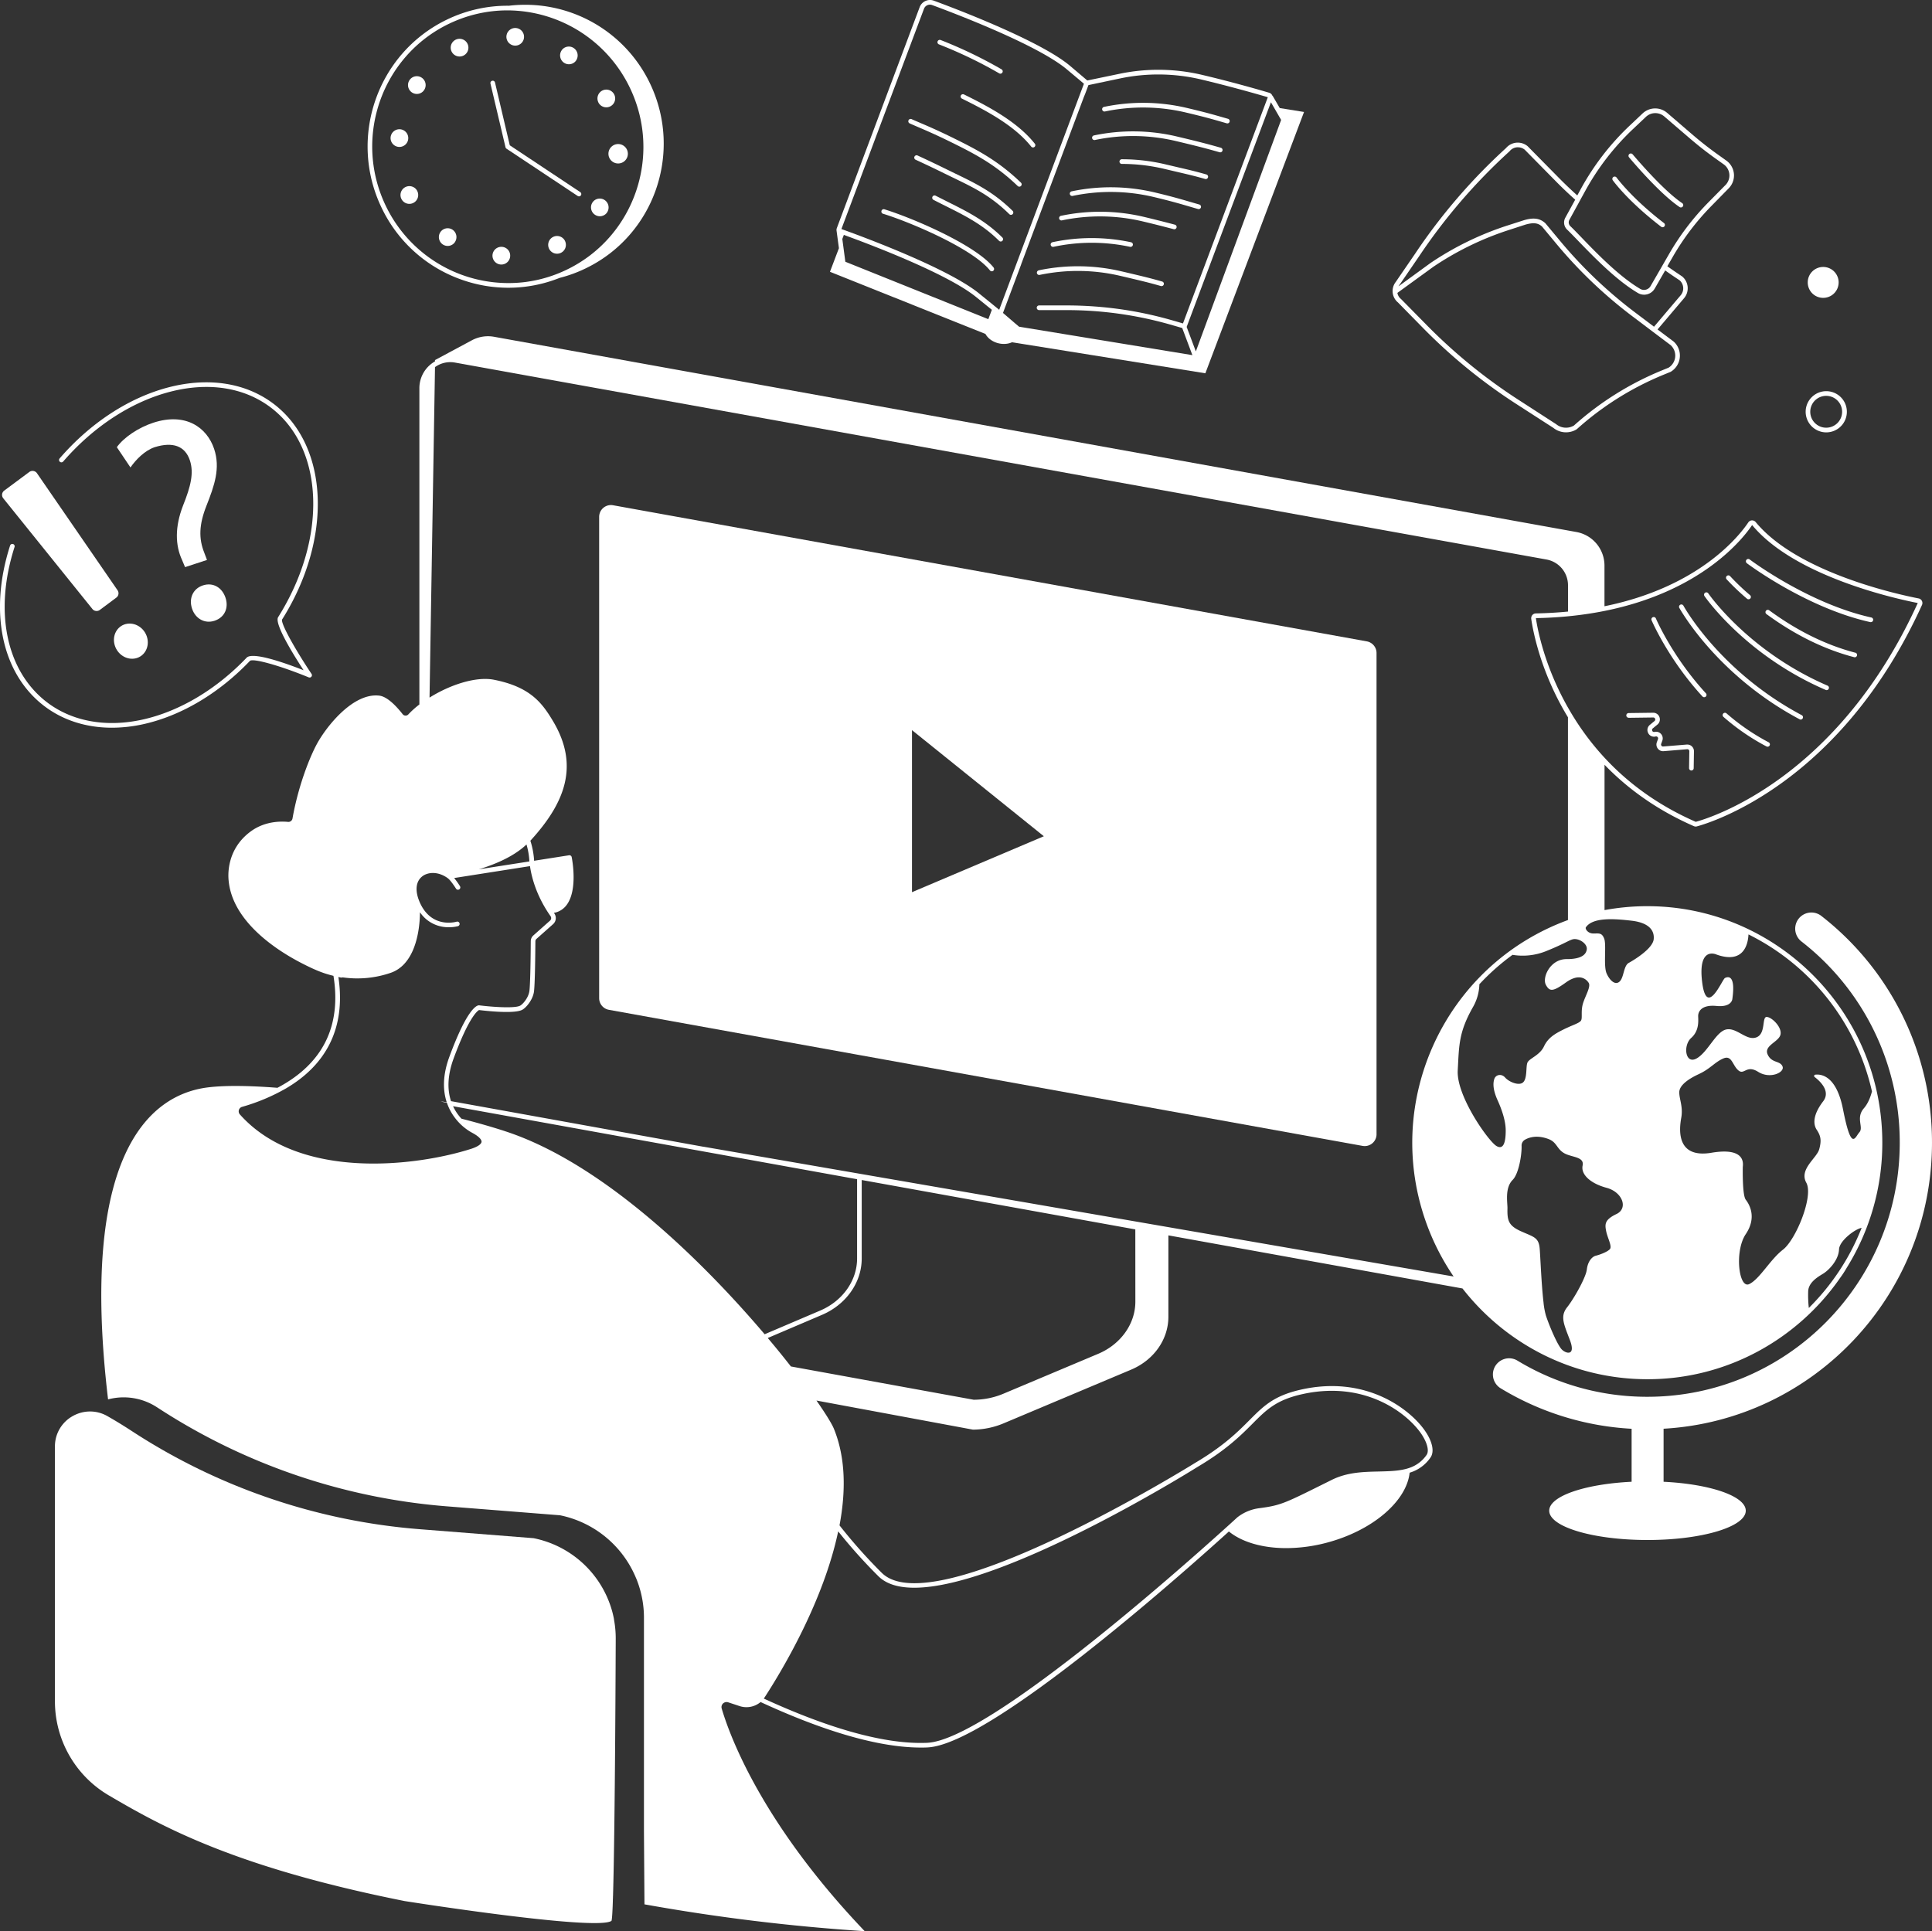 <svg id="Layer_1" data-name="Layer 1" xmlns="http://www.w3.org/2000/svg" viewBox="0 0 1830.6 1830.01"><rect x="0" y="0" width="1830.6" height="1830.01" fill="#333333" stroke="none"/><g id="Illustration"><path d="M1295.14,634.58l-714.23-129a11.18,11.18,0,0,0-13.18,11V972.71a11.19,11.19,0,0,0,9.21,11l235.15,42.46,2.22.4,2.21.4,24.24,4.38,235,42.43,2.21.4,2.22.4,26.78,4.84,184.16,33.25a11.21,11.21,0,0,0,13-9,9.54,9.54,0,0,0,.18-2V645.61A11.21,11.21,0,0,0,1295.14,634.58Zm-431,237.66V718.68L989.08,819.24Z" transform="translate(-0.02 -26.79)" style="fill:#fff"/><path d="M1742.78,1238.92v-.07h0l.07-.1h0l.11-.15a101.07,101.07,0,0,0,6.89-10.47l.13-.21a223.82,223.82,0,0,0,33.56-118.25c0-123.6-99.89-224.16-222.68-224.16a223,223,0,0,0-40.52,3.72V751.5c21.23,22,48.81,42.5,84.62,58.17a4.41,4.41,0,0,0,2.93.22c13.75-3.72,136.6-41.22,213.24-209.79a4.46,4.46,0,0,0-3.17-6.22c-18.82-3.65-114.72-24.3-154.38-72.33a4.47,4.47,0,0,0-3.67-1.62,4.39,4.39,0,0,0-3.42,2c-7.69,11.5-45.44,60.94-136.2,79.36V562.76a32.34,32.34,0,0,0-26.59-31.82l-1025.52-185a32.42,32.42,0,0,0-21,3.29l-35,18.77v1.24a31.31,31.31,0,0,0-4.31,3,29.17,29.17,0,0,0-10.48,22.42v299.7a89.57,89.57,0,0,0-10.31,9.25,3.53,3.53,0,0,1-5,.5l0,0a3.25,3.25,0,0,1-.42-.41C377.6,698.56,368,687,359.41,686c-24.72-2.94-50,29.08-59,45.56-6.57,12-17.65,39.22-23.24,70.83a3.9,3.9,0,0,1-4.1,3.26c-7.44-.71-22.38-.68-35.64,9.14-23.64,17.49-21.08,43.11-20.8,46.24,3.23,36.5,40.34,63.48,68.47,78.1,15.12,7.86,22.76,10.39,30.87,12.39,3.06,18.69,3,41.36-7.54,62.46-8.91,17.79-24.16,32.4-45.54,43.64-26.67-2.09-49.69-2.38-65.79-.4-57.46,7.09-121.86,66.92-94.69,295.67l.82-.21a57.68,57.68,0,0,1,45.2,7.46l1.93,1.24a585.78,585.78,0,0,0,273,92.85l107.09,8.46h.13a99.46,99.46,0,0,1,71.52,58.17c.33.76.67,1.53,1,2.31s.62,1.57.91,2.37a98.29,98.29,0,0,1,6.17,34.27v203l.48,68.18a2.67,2.67,0,0,1,0,.4,1857.71,1857.71,0,0,0,208.69,25.44c-97.4-102.09-127.8-184.84-135.51-211a4.75,4.75,0,0,1,3.21-5.91,4.81,4.81,0,0,1,2.86,0l10.79,3.57a20.85,20.85,0,0,0,20-3.8c51.11,23.62,106.92,43.13,151.85,43.13,2.1,0,4.19,0,6.25-.13,58.69-2.49,238.57-162,285.61-204.63,12.43,10.13,31.93,15.77,54.37,15.77a151.09,151.09,0,0,0,38.77-5.25c43.56-11.64,75.29-39.52,78.13-66.22a36.37,36.37,0,0,0,19.76-14.39c3.77-5.39,2-14.66-4.87-24.8-13.36-19.88-55.23-53.71-118.06-39.5-25.59,5.79-35.25,15.49-48.62,28.91-10.84,10.89-24.33,24.43-51.46,40.49-2.46,1.54-246.81,153.2-296.79,104.32a494.17,494.17,0,0,1-40.17-45.12c6-31.89,6-63.81-5.34-91.59-1.82-4.47-7.54-13.88-16.5-26.7l148.28,27.58a76.24,76.24,0,0,0,29.41-6.13l120.41-50.7c21.68-9.13,35.35-28.73,35.35-50.12v-77.15l278.68,50.32c40.8,52.34,104.2,86,175.26,86C1635.91,1333.81,1702.4,1296.29,1742.78,1238.92Zm-28.87,27.32a109.48,109.48,0,0,1-.62-15.26c0-8.57,8.51-13.79,14.06-17.14s14.81-13,15.18-23.1c.3-8.18,15.35-19.43,21.42-20.39A220.44,220.44,0,0,1,1713.91,1266.24Zm-103.85-221.81c10.34-4.73,15-11.36,23-14.67s8.46,6.63,14.1,11.36,7.53-5.68,18.81,1.42,25.38.47,23-5.21-10.34-2.84-14.1-11.35,10.81-11.84,12.22-18.93-8.46-16.57-13.16-16.57-.47,16.09-9.87,19.4-18.34-9.46-28.21-7.57-17.39,21.3-28.2,27.45-13.16-12.3-5.17-19.4,6.58-17,6.58-20.83,2.82-10.88,17.39-9.46,15-6.63,15-6.63c3.29-23.19-4.23-21.29-7-19.87s-17.39,38.33-21.62,3.78,13.63-26,13.63-26c25.94,9.2,29.84-10.05,30.28-19.08a220.32,220.32,0,0,1,117,148.79h0c-1.47,5.64-3.86,11.62-7.69,16-7.91,9.14,0,18-4.23,22.71s-7.52,18.93-15.51-21.77c-6.18-31.46-20.22-33.51-26.28-32.82a1.25,1.25,0,0,0-1.1,1.37,1.23,1.23,0,0,0,.48.85c4.89,3.7,15.48,13.37,8.1,23-9.4,12.31-9.87,21.3-6.11,27s4.7,9.94,2.35,18.45-19.28,18.93-12.23,31.71-9.87,54-22.09,63.42-22.09,27.92-32,32.65-14.11-31.23-3.29-47.32,3.29-28.4,0-32.66-2.82-28.87-2.82-30.76,4.23-19.4-29.62-13.72-30.55-22.72-28.67-33.13-1.88-17.51-1.88-24.14,8.64-12.78,19-17.47Zm-119.9-434.08c10.63-1.15,20.68-2.72,30.16-4.62,93.11-18.66,132-69.59,139.87-81.39,40.63,49.19,137.88,70.16,156.94,73.89-75.8,166.74-196.82,203.69-210.36,207.35-33.82-14.8-62.72-35.13-86.4-60.71a252.44,252.44,0,0,1-30.21-40c-.75-1.23-1.49-2.46-2.22-3.71s-1.49-2.54-2.21-3.83c-.41-.7-.81-1.4-1.2-2.11-21.62-38.87-27.84-73.11-29.23-82.68h0c10.62-.2,20.75-.8,30.41-1.73.74-.07,1.48-.14,2.21-.23S1489.42,610.44,1490.16,610.35ZM456.29,1108.83c-.1,1.08-1.27,3.9-10.17,6.73C395,1131.84,283.53,1146,227.3,1082.84a4.4,4.4,0,0,1,2.06-7.15,185.85,185.85,0,0,0,41.5-17.41c19.16-11.22,33.07-25.38,41.55-42.33,10.74-21.46,11.11-44.31,8.24-63.34l2,.46a3.58,3.58,0,0,0,2-.11,97.34,97.34,0,0,0,45.62-4.31c20.63-7.16,25.94-33,27.25-48.32.33-3.82.41-7,.41-9.05.59.84,1.19,1.63,1.8,2.38s1.46,1.69,2.21,2.44c.53.54,1.07,1,1.62,1.51h0a32.49,32.49,0,0,0,21.74,7.84,33.52,33.52,0,0,0,8.64-1,2.21,2.21,0,1,0-1.26-4.24h0c-.83.24-17.29,4.84-29-8.73h0c-.59-.68-1.16-1.4-1.72-2.18a34.27,34.27,0,0,1-2.21-3.45,39.08,39.08,0,0,1-2.21-4.5c-.1-.21-.19-.44-.28-.66-3.48-8.54-3.34-15.9.28-20.81a13.54,13.54,0,0,1,2.21-2.33c.13-.12.27-.23.41-.34a13.42,13.42,0,0,1,4.13-2.18c6.06-2.15,13.75-.72,20.12,4.06,2.46,1.85,6.38,7.7,7.68,9.8a2.21,2.21,0,1,0,3.76-2.34h0a75.72,75.72,0,0,0-5.51-7.72l71.85-11.28c1.28,9.14,5.51,27.58,19.47,47.41a3.18,3.18,0,0,1-.51,4.27l-15.76,14a7.36,7.36,0,0,0-2.46,5.39c-.12,20-.54,43-1.37,47.77-1.1,6.32-6.25,12.09-8.7,13.41-5,2.72-26.45,1.24-38.78-.33h-.49c-2.38.23-11.4,4.4-27.75,48.66-6.31,17.07-6.15,30.7-3.11,41.3.18.65.38,1.3.59,1.93l-5.71-1a25.41,25.41,0,0,0,4.35,1.17l1.51.27c.28.83.58,1.63.9,2.42a50,50,0,0,0,6.08,11,51.21,51.21,0,0,0,16.32,14.68C455.65,1104.53,456.39,1107.69,456.29,1108.83Zm-2.56-258.24c24.7-7.64,37.47-16.34,45.15-23.54a68.28,68.28,0,0,1,2.69,15.19v.88Zm24.4,248c-12.59-4.08-26.37-8-40.89-11.71a45.35,45.35,0,0,1-7.94-11.81l382.82,69.17v75.16c0,20.89-13.7,40.25-34.91,49.3l-52.67,22.46c-60.63-71.39-154.63-162.86-246.41-192.55ZM794.26,1478a490.08,490.08,0,0,0,38.21,42.61c7.69,7.53,19.41,10.75,33.84,10.75,84,0,259.7-109,268.34-114.44,27.57-16.32,41.28-30.09,52.3-41.15,12.84-12.9,22.12-22.21,46.46-27.72,60.49-13.69,100.64,18.64,113.41,37.65,5.58,8.31,7.51,16.08,4.91,19.8a31.85,31.85,0,0,1-16,12.19c-.72.26-1.44.5-2.18.71s-1.45.42-2.19.59c-7.48,1.84-15.92,2-25,2.24-14.67.33-29.84.68-44.47,7.94l-8.49,4.22c-36.44,18.13-40.25,20-60.36,22.63a42.42,42.42,0,0,0-20.62,8.64l-.13.12c-.25.23-3.13,2.88-8.16,7.44l-1.63,1.47-1.6,1.44c-47,42.44-226.16,200.81-282.47,203.2q-3,.12-6.13.12c-43.86,0-98.39-19-148.59-42.06.31-.41.61-.83.89-1.27,17.59-27.12,55.79-91.54,69.61-157.1Zm281.53-217.72c0,21-13.82,40.42-35.21,49.42l-90,37.89a72.73,72.73,0,0,1-28,5.63l-173.17-31.54c-6.21-7.93-13-16.37-20.41-25.16l-1.5-1.81,51.41-21.94c22.84-9.75,37.6-30.7,37.6-53.37V1145l24.24,4.37,235,42.43Zm31.21-70.62-26.78-4.63-2.22-.39-2.21-.38-235-40.67-24.24-4.19-2.21-.39-2.22-.38-145.63-25.2h-.26l-238.85-43.15c-3.32-10-3.84-23.4,2.52-40.62,14.47-39.16,22.58-45,24.05-45.72,5.21.64,33.32,3.88,40.92-.23,3.64-2,9.64-9,11-16.55,1.1-6.28,1.38-38.71,1.44-48.5a2.89,2.89,0,0,1,1-2.12l15.76-14a7.64,7.64,0,0,0,1.18-10.12c-.14-.19-.27-.39-.4-.58a19,19,0,0,0,12-7.39c11-14.49,5.12-44.18,4.86-45.43a2.21,2.21,0,0,0-2.51-1.75l-33.12,5.2V842a76.47,76.47,0,0,0-3.53-18.52L503,823c31.87-35,46.42-70.24,21.1-112.7-10.46-17.54-21.71-32.6-56.09-39.37-16.91-3.33-41.49,4.7-61,16.92l5.18-313.17a24.67,24.67,0,0,1,18.92-4.31L1465.34,557a24.78,24.78,0,0,1,20.39,24.4v24.93c-9.67.94-19.83,1.55-30.49,1.75a4.45,4.45,0,0,0-4.37,4.49,5.61,5.61,0,0,0,0,.58c1.78,12.23,9.15,51.16,34.81,93.34V898.64c-116.57,42.71-176.45,171.83-133.74,288.4a224.81,224.81,0,0,0,25.41,49.4Zm312-120.28c4.47,9.89,7.71,20.12,7.71,28.66s-1.17,19.22-8.76,14.73-38-47.26-36.7-71.52.89-36.39,14.73-60.66a45.76,45.76,0,0,0,5.77-21.1,218.89,218.89,0,0,1,31.41-27.87,59.32,59.32,0,0,0,32-3.59c11.1-4.47,16.9-7.5,20.58-9.3.83-.41,1.56-.75,2.21-1a15.93,15.93,0,0,1,2.22-.81,8.51,8.51,0,0,1,3.55-.1c5.36.9,10.27,5.4,9.82,9.44-.39,3.48-2.75,8-13.37,9.13-.7.08-1.44.15-2.22.19s-1.44.08-2.21.09h-1.39c-15.62,0-23.21,17.53-19.64,24.27s6.7,6.74,19.19-2.25c.63-.45,1.24-.87,1.84-1.24.76-.48,1.5-.91,2.21-1.27a22.13,22.13,0,0,1,2.22-1c8.52-3.4,13.33,1.05,15.15,4,2.24,3.59-3.12,12.13-5.35,19.32s-.45,13.48-1.79,16.17c-.83,1.68-3.89,3-8,4.74l-2.22.93-2.21,1c-1.31.58-2.68,1.21-4.07,1.91-8,4-14.72,7.64-18.74,16.17s-13.84,11.24-15.62,15.28.19,16.2-4.88,19.31c-4.12,2.53-12.71-1.06-16.28-5.1s-8.92-2.7-10.26,1.34-1.36,10.27,3.1,20.15Zm112.69,107.83c-11.16,5.39-11.16,9.44-9.82,16.17s5.8,14.38,3.57,17.08c-1.21,1.45-4,2.91-6.83,4.09a50.38,50.38,0,0,1-6.55,2.2c-3.57.9-7.59,5.39-8.48,13a23.64,23.64,0,0,1-1.31,4.92h0c-3.3,9.21-11.89,24-17.43,31-6.69,8.54-3.12,15.73,2.68,31s-3.57,13-7.59,9-11.6-21.57-15.17-32.35a71.54,71.54,0,0,1-2.25-12.5c-.08-.71-.17-1.44-.25-2.19s-.15-1.46-.22-2.21c-.18-1.76-.35-3.58-.51-5.45-1.33-15.69-2.07-34.2-2.62-40.87-.89-10.78-5.61-11.09-17.66-16.48s-13.13-10.41-12.89-21.7c.12-5.55-2.68-19.32,4.91-27,6-6,8.79-24.77,8.47-32.31a6.38,6.38,0,0,1,3.24-5.82c4-2.27,11.57-4.68,22.31-.59,8,3,7.73,9.38,14.88,13.42a20.55,20.55,0,0,0,3.57,1.56c.72.26,1.46.49,2.21.71l2.22.64c5.58,1.57,10.59,3.06,9.4,8.77-1.72,8.19,6.85,16.39,21,20.6.59.19,1.2.36,1.81.52,15.11,4.14,20.5,19.42,9.31,24.81Zm3.08-220.43c-4,4-9.37-.45-12.5-7.64-2.9-6.69-.4-24.25-1.84-31.38a9.07,9.07,0,0,0-.39-1.42c-2.23-5.84-4.91-4.94-10.26-4.94s-8-4.5-7.14-5.84c3.28-4.84,10-6.88,17.79-7.48,8.15-.65,17.52.27,25.5,1.19,15.62,1.8,21.86,8.54,21,17.52s-18.74,19.77-23.65,22.47-4.49,13.5-8.51,17.54Z" transform="translate(-0.02 -26.79)" style="fill:#fff"/><path d="M581.41,1559.3h0c-.22-1-.46-2.09-.71-3.13h0c-.15-.61-.3-1.22-.47-1.82h0c-.23-.87-.47-1.72-.73-2.58s-.51-1.69-.79-2.52a97,97,0,0,0-73.15-64.84l-107.45-8.47a582.28,582.28,0,0,1-272.85-92.82c-6.65-4.34-13.49-8.61-20.61-12.73l-2.91-1.67a32.91,32.91,0,0,0-24-3.48h0a33.88,33.88,0,0,0-11,4.8h-.06a33.5,33.5,0,0,0-6.48,5.7,32.75,32.75,0,0,0-8.13,21.8v241.33a103.41,103.41,0,0,0,51,89.25c49.6,29.09,118.46,67.9,280.39,100.17,0,0,181.08,28.65,195.87,18.8.52-.35,1-7.43,1.38-19.08,0-.73,0-1.47.07-2.24s0-1.48.08-2.24c2-65.37,2.57-244.16,2.57-244.16a96.7,96.7,0,0,0-1.51-17.06A28.23,28.23,0,0,0,581.41,1559.3Z" transform="translate(-0.02 -26.79)" style="fill:#fff"/><path d="M1830.61,1109.65a271.67,271.67,0,0,0-104.85-214.9,15.33,15.33,0,1,0-18.85,24.19,240.92,240.92,0,0,1,93.15,190.71c0,133-107.07,240.77-239.16,240.77A236.7,236.7,0,0,1,1437.58,1316a15.34,15.34,0,0,0-15.9,26.23A266.82,266.82,0,0,0,1546,1380.73v50.21c-44.27,2.15-78.07,13.61-78.07,27.42,0,15.34,41.69,27.78,93.12,27.78s93.11-12.44,93.11-27.78c0-13.79-33.7-25.24-77.87-27.41v-50.26C1718.12,1372.64,1830.61,1254.37,1830.61,1109.65Z" transform="translate(-0.02 -26.79)" style="fill:#fff"/><path d="M786.43,284.34l147.32,58.9c4.51,8.27,16.6,11.79,25.17,7.88h0l183.2,29.4,93.49-247.62-23-3.7-6.39-11a4.16,4.16,0,0,0-.78-1h0a1.83,1.83,0,0,0-.11-.26,4.36,4.36,0,0,0-2.65-2.23c-7.38-2.19-33.78-9.91-63.8-17a180.32,180.32,0,0,0-78.33-.94l-30.29,6.29-16.35-13.87C986.12,65.8,908.07,36,884.81,27.42a10.47,10.47,0,0,0-13.39,6.14L792.91,243a3.81,3.81,0,0,0-.22,1h0a2.27,2.27,0,0,0-.08.93l2.3,17.06h0Zm150.05,44.9L801,274.83l-2.87-21.59h0l1.45-3.84c21,7.6,97.21,36.06,125.23,58.8l15,12.15Zm266.28-201.6,1.47-3.94,2.68,4.6,7,12.14L1133.1,359.79l-8.7-23.19Zm-174.47-12.07.07-.2,1.62-4.3.77-2.06.59-1.58.85-.18,29.21-6.15a176.29,176.29,0,0,1,76.4.92c24.12,5.72,45.91,11.83,57.26,15.08l5.66,1.63.58.16-.78,2.09-2.23,5.94-77.38,206.37c-2.2-.65-6.13-1.81-11.39-3.3a360.77,360.77,0,0,0-46-9.9h0a365.8,365.8,0,0,0-52.59-3.86H984.75a2.22,2.22,0,1,0-.29,4.43H1011a357,357,0,0,1,97.43,13.58c5.6,1.59,9.7,2.8,11.77,3.41l9.62,25.68-163.2-26.78-1-.16-.9-.77-.12-.1-.13-.12L962.78,334,950.5,323.45h-.18l17.26-46.05v-.16l17.74-47.33h0L1027,118.7ZM815.08,196.38v-.14L834.64,144,875.51,35.12a6,6,0,0,1,7.71-3.54C906.31,40.1,983.76,69.66,1011,92.64l10.74,9,1.8,1.51,3.52,3-.82,2.19-1.32,3.51-.78,2.07-.71,1.91h0l-.06.15L946.78,320.35l-1.72-1.4-1.64-1.33-.06-.05-.11-.09L941.44,316l-13.83-11.22c-28.52-23.15-105.2-51.81-126.46-59.55l-3.69-1.32-.19-.07Z" transform="translate(-0.02 -26.79)" style="fill:#fff"/><path d="M1047,132.42a176.26,176.26,0,0,1,76.36.91c18.1,4.29,24.78,6.21,34,8.87l5,1.44a2.15,2.15,0,0,0,.61.09,2.21,2.21,0,0,0,2.21-2.23,2.24,2.24,0,0,0-1.6-2.12l-5-1.43c-9.3-2.68-16-4.61-34.22-8.93a180.44,180.44,0,0,0-78.29-.93,2.21,2.21,0,1,0,.91,4.33h0Z" transform="translate(-0.02 -26.79)" style="fill:#fff"/><path d="M1037.5,159.46a175.91,175.91,0,0,1,76.35.91c21.53,5.1,29.94,7.34,41.75,10.7a2.21,2.21,0,1,0,1.22-4.25h0c-11.88-3.39-20.34-5.63-42-10.76a180.55,180.55,0,0,0-78.28-.93,2.21,2.21,0,0,0,.91,4.33h0Z" transform="translate(-0.02 -26.79)" style="fill:#fff"/><path d="M1143.1,192.12c-9.45-2.69-14.83-4-26.61-6.72l-12.33-2.9a178.78,178.78,0,0,0-41.16-4.8,2.25,2.25,0,0,0-2.26,2.21,2.19,2.19,0,0,0,2.17,2.21h.09a174.41,174.41,0,0,1,40.14,4.69c4.85,1.15,8.87,2.09,12.34,2.9,11.71,2.75,17.06,4,26.4,6.67a2.15,2.15,0,0,0,.61.09,2.21,2.21,0,0,0,2.21-2.23,2.24,2.24,0,0,0-1.6-2.12Z" transform="translate(-0.02 -26.79)" style="fill:#fff"/><path d="M1013.74,210.81h0a2.21,2.21,0,0,0,2.6,1.63,175.91,175.91,0,0,1,76.35.91c16.45,3.89,25.65,6.59,34.55,9.21,2.6.76,5.18,1.52,7.92,2.3a1.83,1.83,0,0,0,.61.08,2.21,2.21,0,0,0,.61-4.34c-2.73-.78-5.3-1.53-7.9-2.29-9-2.63-18.21-5.35-34.77-9.27a180.44,180.44,0,0,0-78.29-.93,2.15,2.15,0,0,0-.79.35,2.18,2.18,0,0,0-.91,2.27S1013.73,210.79,1013.74,210.81Z" transform="translate(-0.02 -26.79)" style="fill:#fff"/><path d="M1004.55,235.33a2.21,2.21,0,0,0,1.64.3,175.6,175.6,0,0,1,76.35.91c9.44,2.23,19.39,4.74,29.56,7.43a1.61,1.61,0,0,0,.57.08,2.21,2.21,0,0,0,.57-4.35c-10.21-2.71-20.2-5.22-29.68-7.47a180.39,180.39,0,0,0-77.43-1.1l-.85.17a2.21,2.21,0,0,0-.73,4Z" transform="translate(-0.02 -26.79)" style="fill:#fff"/><path d="M995.65,259.12h0a2.21,2.21,0,0,0,2.58,1.56,173.73,173.73,0,0,1,72.51,0,1.88,1.88,0,0,0,.47.05,2.21,2.21,0,0,0,.46-4.38,178.5,178.5,0,0,0-74.36-.05,2.53,2.53,0,0,0-.74.31h0a2.22,2.22,0,0,0-1,2.31A.44.44,0,0,0,995.65,259.12Z" transform="translate(-0.02 -26.79)" style="fill:#fff"/><path d="M984.3,283h-.07a2.24,2.24,0,0,0-1.71,2.63,2,2,0,0,0,.44.91h0a.4.4,0,0,0,.1.12,2.17,2.17,0,0,0,2,.64h.07a176.06,176.06,0,0,1,76.35.9l4.34,1c17.6,4.17,22.91,5.43,34.16,8.64a2.13,2.13,0,0,0,.61.08,2.21,2.21,0,0,0,.6-4.34c-11.34-3.23-16.67-4.5-34.35-8.69l-4.34-1a180.58,180.58,0,0,0-75.6-1.48l-2.4.48Z" transform="translate(-0.02 -26.79)" style="fill:#fff"/><path d="M889.62,68.81a418.49,418.49,0,0,1,57.18,27.5,2.08,2.08,0,0,0,1.11.3,2.22,2.22,0,0,0,2.2-2.24A2.24,2.24,0,0,0,949,92.48a424.08,424.08,0,0,0-57.84-27.82,2.22,2.22,0,0,0-1.56,4.15Z" transform="translate(-0.02 -26.79)" style="fill:#fff"/><path d="M910.47,117.24a2.23,2.23,0,0,0,1,3h0c23.45,11.56,49.79,25.57,65.62,45.45a2.21,2.21,0,0,0,3.09.37h0a2.22,2.22,0,0,0,.35-3.11c-16.39-20.6-43.24-34.88-67.12-46.66A2.22,2.22,0,0,0,910.47,117.24Z" transform="translate(-0.02 -26.79)" style="fill:#fff"/><path d="M862.24,143.87c2.6,1.14,5.07,2.2,7.56,3.27,8.52,3.66,17.34,7.44,32.5,14.92,22.57,11.13,41.46,21.22,62,41a2.21,2.21,0,1,0,3.07-3.19c-21-20.24-40.17-30.49-63.09-41.8-15.27-7.53-24.14-11.34-32.72-15-2.47-1.06-4.93-2.12-7.52-3.25a2.21,2.21,0,0,0-2.33,3.76,2.24,2.24,0,0,0,.55.24Z" transform="translate(-0.02 -26.79)" style="fill:#fff"/><path d="M905.58,191.47l-8.67-4.23c-8.75-4.31-18-8.74-27.63-13.16a2.21,2.21,0,0,0-1.85,4c9.55,4.4,18.81,8.81,27.52,13.11,3,1.48,5.92,2.89,8.76,4.26,19.56,9.47,35,16.94,52.67,34.29a2.21,2.21,0,1,0,3.11-3.15h0C941.26,208.72,924.72,200.73,905.58,191.47Z" transform="translate(-0.02 -26.79)" style="fill:#fff"/><path d="M898.29,218.18l-11.9-6a2.21,2.21,0,0,0-2,3.93c4,2.08,8,4.08,12,6.07,18,9,34.9,17.45,50.27,32.83a2.21,2.21,0,0,0,3.77-1.59h0a2.19,2.19,0,0,0-.64-1.54C933.91,236,916.57,227.32,898.29,218.18Z" transform="translate(-0.02 -26.79)" style="fill:#fff"/><path d="M836.72,229.34c26.24,8.11,84.8,33,101.3,53.7a2.21,2.21,0,0,0,3.09.37h0a2.22,2.22,0,0,0,.35-3.11c-17.09-21.47-76.78-46.92-103.45-55.17a2.21,2.21,0,0,0-1.31,4.23h0Z" transform="translate(-0.02 -26.79)" style="fill:#fff"/><path d="M1655.1,560.46c.56.42,56.45,42.46,117.13,55.87h.48a2.22,2.22,0,0,0,.47-4.38c-59.7-13.19-114.86-54.65-115.4-55.07a2.22,2.22,0,0,0-2.87,3.36l.21.16Z" transform="translate(-0.02 -26.79)" style="fill:#fff"/><path d="M1758,645.32c-27.62-7.2-55.11-20.7-81.64-40.2a2.21,2.21,0,0,0-2.62,3.57h0c27,19.8,55,33.55,83.15,40.87a1.81,1.81,0,0,0,.56.08,2.22,2.22,0,0,0,.55-4.36Z" transform="translate(-0.02 -26.79)" style="fill:#fff"/><path d="M1655.44,594.24a2.22,2.22,0,0,0,2.89-3.36h0a219.61,219.61,0,0,1-19-18.12,2.21,2.21,0,0,0-3.3,3h0A222,222,0,0,0,1655.44,594.24Z" transform="translate(-0.02 -26.79)" style="fill:#fff"/><path d="M1729.91,680.58a1.94,1.94,0,0,0,.88.19,2.22,2.22,0,0,0,.87-4.25c-75-32.39-112.59-86.87-113-87.42a2.21,2.21,0,1,0-3.66,2.48h0C1615.35,592.12,1653.55,647.66,1729.91,680.58Z" transform="translate(-0.02 -26.79)" style="fill:#fff"/><path d="M1705.22,708.42a2.07,2.07,0,0,0,1,.26,2.22,2.22,0,0,0,1-4.17C1629.29,663,1595.43,601.37,1595.1,600.75a2.21,2.21,0,0,0-3.9,2.1C1591.62,603.48,1626.05,666.29,1705.22,708.42Z" transform="translate(-0.02 -26.79)" style="fill:#fff"/><path d="M1675.91,730.24a207.17,207.17,0,0,1-40-27.45,2.21,2.21,0,0,0-2.9,3.34,212.14,212.14,0,0,0,40.76,28,2.22,2.22,0,0,0,2.14-3.89Z" transform="translate(-0.02 -26.79)" style="fill:#fff"/><path d="M1613.07,686.71a2.22,2.22,0,0,0,3.46-2.78,2.09,2.09,0,0,0-.2-.22c-31.87-34.7-47.18-70.49-47.33-70.85a2.21,2.21,0,1,0-4.08,1.72h0C1565.08,614.94,1580.66,651.41,1613.07,686.71Z" transform="translate(-0.02 -26.79)" style="fill:#fff"/><path d="M1543.18,707h0l23.35-.31h0a1.81,1.81,0,0,1,1.73,1.22,1.86,1.86,0,0,1-.58,2.16l-4.36,3.6a6.24,6.24,0,0,0-1.63,7.76,6.14,6.14,0,0,0,7.11,3.27,1.81,1.81,0,0,1,1.81.55,1.89,1.89,0,0,1,.37,1.94l-1.09,3a6.31,6.31,0,0,0,.94,6,6.22,6.22,0,0,0,5.49,2.43l22.36-1.85a1.76,1.76,0,0,1,1.4.49,1.85,1.85,0,0,1,.6,1.42l-.24,16a2.21,2.21,0,0,0,2.17,2.25h0a2.2,2.2,0,0,0,2.21-2.18l.25-16a6.28,6.28,0,0,0-6.15-6.4l-.65,0-22.36,1.84a1.76,1.76,0,0,1-1.62-.72,1.87,1.87,0,0,1-.28-1.81l1.09-3a6.31,6.31,0,0,0-7.42-8.28,1.76,1.76,0,0,1-2.09-1,1.87,1.87,0,0,1,.5-2.36l4.36-3.6a6.29,6.29,0,0,0,1.92-7.1,6.23,6.23,0,0,0-5.89-4.12h-.09l-23.35.31a2.22,2.22,0,0,0,0,4.43Z" transform="translate(-0.02 -26.79)" style="fill:#fff"/><path d="M1324.59,313.38l24,24.45a515.59,515.59,0,0,0,87.58,71.41l35.65,23a19.17,19.17,0,0,0,22,1.43,1.27,1.27,0,0,0,.33-.24,283.91,283.91,0,0,1,82.17-51.55l6.52-2.68a.92.92,0,0,0,.31-.16,17.9,17.9,0,0,0,6-24.59h0a17.77,17.77,0,0,0-3.34-4L1570.58,339l25.08-29.58a14.56,14.56,0,0,0-1.62-20.54l-.07-.06-.19-.14-4.61-3.1c-3.12-2.1-6.24-4.26-9.32-6.47l5.31-9.22a238.84,238.84,0,0,1,36.75-48.23h0L1638,205.24a17.33,17.33,0,0,0-.16-24.52,19,19,0,0,0-2.12-1.78l-8-5.7c-8.14-5.81-16.12-12.07-23.71-18.58l-24.32-20.9a17.39,17.39,0,0,0-23.32.55l-12.26,11.58a242.28,242.28,0,0,0-46.1,59.72l-3.49,6.37q-8.94-8-17.33-16.52l-29.69-30.1A14.58,14.58,0,0,0,1427,167.1h0A546.82,546.82,0,0,0,1341,267l-18.51,27A14,14,0,0,0,1324.59,313.38Zm171.32-94.45,1.09-2,1.08-2,4-7.26a238,238,0,0,1,45.19-58.55l12.26-11.58a13,13,0,0,1,17.38-.42L1601.24,158q5,4.26,10.1,8.34c1.13.9,2.26,1.79,3.41,2.68q5.19,4,10.5,7.81l8,5.7a12.93,12.93,0,0,1,3,18.05h0a11.57,11.57,0,0,1-1.28,1.52l-14.81,15-1.36,1.38c-.59.6-1.18,1.2-1.76,1.81a242.8,242.8,0,0,0-35.62,47.32l-5.08,8.81-2.22,3.86-10.15,17.6a7.16,7.16,0,0,1-4.43,3.4,7,7,0,0,1-5.38-.73c-20.06-11.8-41.71-34.24-56-49.09-4.11-4.27-7.67-7.95-10.21-10.35a4.92,4.92,0,0,1-.93-5.95Zm-169.78,77.73,18.62-27.18a541.81,541.81,0,0,1,85.46-99.2,1.61,1.61,0,0,0,.22-.23,10,10,0,0,1,6.91-3.67h1a10,10,0,0,1,6.36,2.25l29.55,30q8.85,9,18.3,17.39l-9.39,17.12a9.36,9.36,0,0,0,1.78,11.29c2.47,2.33,6,6,10.06,10.2,14.5,15,36.4,37.73,57,49.83a11.32,11.32,0,0,0,5.78,1.59,11.68,11.68,0,0,0,10.13-5.81l9.9-17.18q4.5,3.21,9.07,6.29l4.5,3a10.12,10.12,0,0,1,1.09,14.27l-25.25,29.78-17.44-13.16a428,428,0,0,1-71.59-68.2l-13.76-16.53-.2-.22c-6.22-5.72-13.25-4.79-20-2.9l-16.32,5.24A288.83,288.83,0,0,0,1355.48,276l-30.34,22.11a10.67,10.67,0,0,1,.94-1.46Zm31.92-17a284.24,284.24,0,0,1,71.26-34.79l16.16-5.25c7.57-2.11,11.82-1.62,15.63,1.82l13.65,16.42a432.93,432.93,0,0,0,72.33,68.91l19,14.35L1583,353.86a13.5,13.5,0,0,1,.76,19.08,13.15,13.15,0,0,1-2.76,2.28l-6.35,2.6a288.59,288.59,0,0,0-83.3,52.21,14.71,14.71,0,0,1-16.83-1.26l-.2-.14-35.74-23.11a511,511,0,0,1-86.83-70.77l-24.14-24.51-.19-.17a9.3,9.3,0,0,1-3.35-5.72Z" transform="translate(-0.02 -26.79)" style="fill:#fff"/><path d="M1591.49,223a2.08,2.08,0,0,0,1.23.38,2.23,2.23,0,0,0,1.24-4.07h0c-18.88-12.65-46.7-46-47-46.28a2.21,2.21,0,0,0-3.4,2.83h0C1544.73,177.24,1572.08,210,1591.49,223Z" transform="translate(-0.02 -26.79)" style="fill:#fff"/><path d="M1574,241.66a2.2,2.2,0,0,0,3.09-.39h0a2.19,2.19,0,0,0-.41-3.09h0c-30.89-23.73-44.79-43-44.93-43.14a2.21,2.21,0,0,0-3.6,2.57h0C1528.7,198.38,1542.49,217.49,1574,241.66Z" transform="translate(-0.02 -26.79)" style="fill:#fff"/><path d="M136.37,712.92c35.58-8,71.24-29.22,100.4-59.8,2.76-2.81,28.3,4.31,55.76,15.56a2.21,2.21,0,0,0,2.67-3.28c-14.49-21.64-29.27-47.52-27.91-51.51,47.85-76.1,44.62-163.77-7.38-203.93-26.28-20.26-61.69-26-99.72-16.24-37.6,9.67-74.42,33.63-103.69,67.52a2.23,2.23,0,1,0,3.41,2.88h0C88.6,431,124.61,407.48,161.32,398s70.74-4,95.91,15.45c50.27,38.76,53,123.91,6.38,198.09,0,0-.13.21-.15.26-3.28,6.28,13.53,33.77,24.21,50.12-18.13-7.12-48.41-17.76-54-11.86-28.57,29.95-63.43,50.74-98.17,58.53s-67.28,1.94-91.29-16.57c-38.38-29.6-50-85.92-30.37-147a2.22,2.22,0,0,0-4.22-1.36c-20.23,62.9-8,121.09,31.89,151.86,17.86,13.77,40.12,20.87,64.54,20.87A138.67,138.67,0,0,0,136.37,712.92Z" transform="translate(-0.02 -26.79)" style="fill:#fff"/><path d="M87.56,603.88a5.09,5.09,0,0,0,7,.92l15.7-11.7a5.08,5.08,0,0,0,1.12-7L35.06,475.24A5.11,5.11,0,0,0,28,473.9l-.16.11L4,491.72a5.1,5.1,0,0,0-1,7.13H3l.12.16Z" transform="translate(-0.02 -26.79)" style="fill:#fff"/><path d="M119.3,618.12c-8.47,2.06-13.22,11-10.61,20s11.59,14.55,20.06,12.49,13.21-11,10.6-20S127.76,616.12,119.3,618.12Z" transform="translate(-0.02 -26.79)" style="fill:#fff"/><path d="M145.24,427.38c-14.12,4.62-27.87,13.87-34.52,23.17l12.92,19.21c5-7.26,13.52-16.12,23.11-19.26,16.87-5.22,28.58-1.2,33.15,12.45,4,12,.86,24.66-6.39,42.77-7.95,20.42-7.46,37.78-1,51.71l2.86,6.79,20.78-6.8-2.59-6.88c-5.37-13.38-5-26.56,2-44.31,7.69-19.44,13.43-35.87,7.34-54.07C196.09,431.82,175.91,417.35,145.24,427.38Z" transform="translate(-0.02 -26.79)" style="fill:#fff"/><path d="M182,603.61c3.13,9.36,11.94,14.5,21.26,11.44,9.86-3.22,13.57-12.45,10.44-21.82-3.31-9.9-12-14.77-21.36-11.72S178.7,593.7,182,603.61Z" transform="translate(-0.02 -26.79)" style="fill:#fff"/><path d="M437.69,291.92a132.49,132.49,0,0,0,44,7.55,131.16,131.16,0,0,0,48.61-9.35h0a128.33,128.33,0,0,0,24.63-9c65-31.32,92.32-109.76,61-175.2A131,131,0,0,0,482.19,32.24h0a131.41,131.41,0,0,0-58.68,13.12c-66,31.8-93.83,111.71-62,178.14A132.73,132.73,0,0,0,437.69,291.92ZM425.39,49.35a128.83,128.83,0,0,1,24.52-8.9,127.1,127.1,0,0,1,30.82-3.82,129.11,129.11,0,0,1,116.18,73.49c30.78,64.23,3.9,141.5-59.93,172.24a127.58,127.58,0,0,1-39.41,11.71h0a128.89,128.89,0,0,1-132.12-72.44c-30.78-64.27-3.9-141.51,59.92-172.28Z" transform="translate(-0.02 -26.79)" style="fill:#fff"/><path d="M479,166.34a2.21,2.21,0,0,0,.93,1.34l67.5,44.84a2.19,2.19,0,0,0,3-.61h0a2.21,2.21,0,0,0-.61-3.07l-66.77-44.36-14-59.5a2.21,2.21,0,0,0-4.31,1Z" transform="translate(-0.02 -26.79)" style="fill:#fff"/><path d="M439.06,79.53a8.39,8.39,0,1,0-11.19-4h0a8.4,8.4,0,0,0,11.17,4Z" transform="translate(-0.02 -26.79)" style="fill:#fff"/><path d="M390.23,114.32a8.3,8.3,0,0,0,11.57-2.07h0l.08-.12a8.43,8.43,0,0,0-2.2-11.66,8.32,8.32,0,0,0-11.56,2.13h0A8.44,8.44,0,0,0,390.23,114.32Z" transform="translate(-0.02 -26.79)" style="fill:#fff"/><path d="M377.82,166a8.38,8.38,0,1,0-7.7-9h0A8.4,8.4,0,0,0,377.82,166Z" transform="translate(-0.02 -26.79)" style="fill:#fff"/><path d="M384.3,204a8.39,8.39,0,1,0,11.17,4h0v-.06A8.4,8.4,0,0,0,384.3,204Z" transform="translate(-0.02 -26.79)" style="fill:#fff"/><path d="M419.5,258.38a8.31,8.31,0,0,0,11.56-2.13h0v-.06a8.43,8.43,0,0,0-2.15-11.64,8.33,8.33,0,0,0-11.57,2.14h0A8.43,8.43,0,0,0,419.5,258.38Z" transform="translate(-0.02 -26.79)" style="fill:#fff"/><path d="M475.71,260.72a8.39,8.39,0,1,0,7.7,9v0h0a8.32,8.32,0,0,0-7.6-9h-.1Z" transform="translate(-0.02 -26.79)" style="fill:#fff"/><path d="M524.24,251.24a8.39,8.39,0,1,0,11.17,4h0v-.06A8.4,8.4,0,0,0,524.24,251.24Z" transform="translate(-0.02 -26.79)" style="fill:#fff"/><path d="M563.67,230.24a8.31,8.31,0,0,0,11.55-2.09h0v-.06a8.41,8.41,0,0,0-2.2-11.66,8.28,8.28,0,0,0-11.52,2.09h0l-.06.08A8.41,8.41,0,0,0,563.67,230.24Z" transform="translate(-0.02 -26.79)" style="fill:#fff"/><path d="M576.53,172.53a9.2,9.2,0,1,0,0-.06Z" transform="translate(-0.02 -26.79)" style="fill:#fff"/><path d="M578.1,127.68a8.39,8.39,0,1,0-11.17-4h0v.06A8.39,8.39,0,0,0,578.1,127.68Z" transform="translate(-0.02 -26.79)" style="fill:#fff"/><path d="M534.4,86.24a8.29,8.29,0,0,0,11.51-2.13v-.06a8.41,8.41,0,0,0-2.2-11.66,8.3,8.3,0,0,0-11.54,2.11h0v.06A8.42,8.42,0,0,0,534.4,86.24Z" transform="translate(-0.02 -26.79)" style="fill:#fff"/><path d="M487.59,70a8.33,8.33,0,0,0,8.94-7.65v-.06A8.35,8.35,0,1,0,487.59,70Z" transform="translate(-0.02 -26.79)" style="fill:#fff"/><path d="M1730.37,436.52a19.52,19.52,0,1,0-19.46-19.58v0h0A19.55,19.55,0,0,0,1730.37,436.52Zm0-34.61a15.09,15.09,0,1,1-15.1,15.09A15.09,15.09,0,0,1,1730.37,401.91Z" transform="translate(-0.02 -26.79)" style="fill:#fff"/><path d="M1727.48,309.05a14.64,14.64,0,1,0-14.6-14.68h0a14.63,14.63,0,0,0,14.58,14.68Z" transform="translate(-0.02 -26.79)" style="fill:#fff"/></g></svg>
